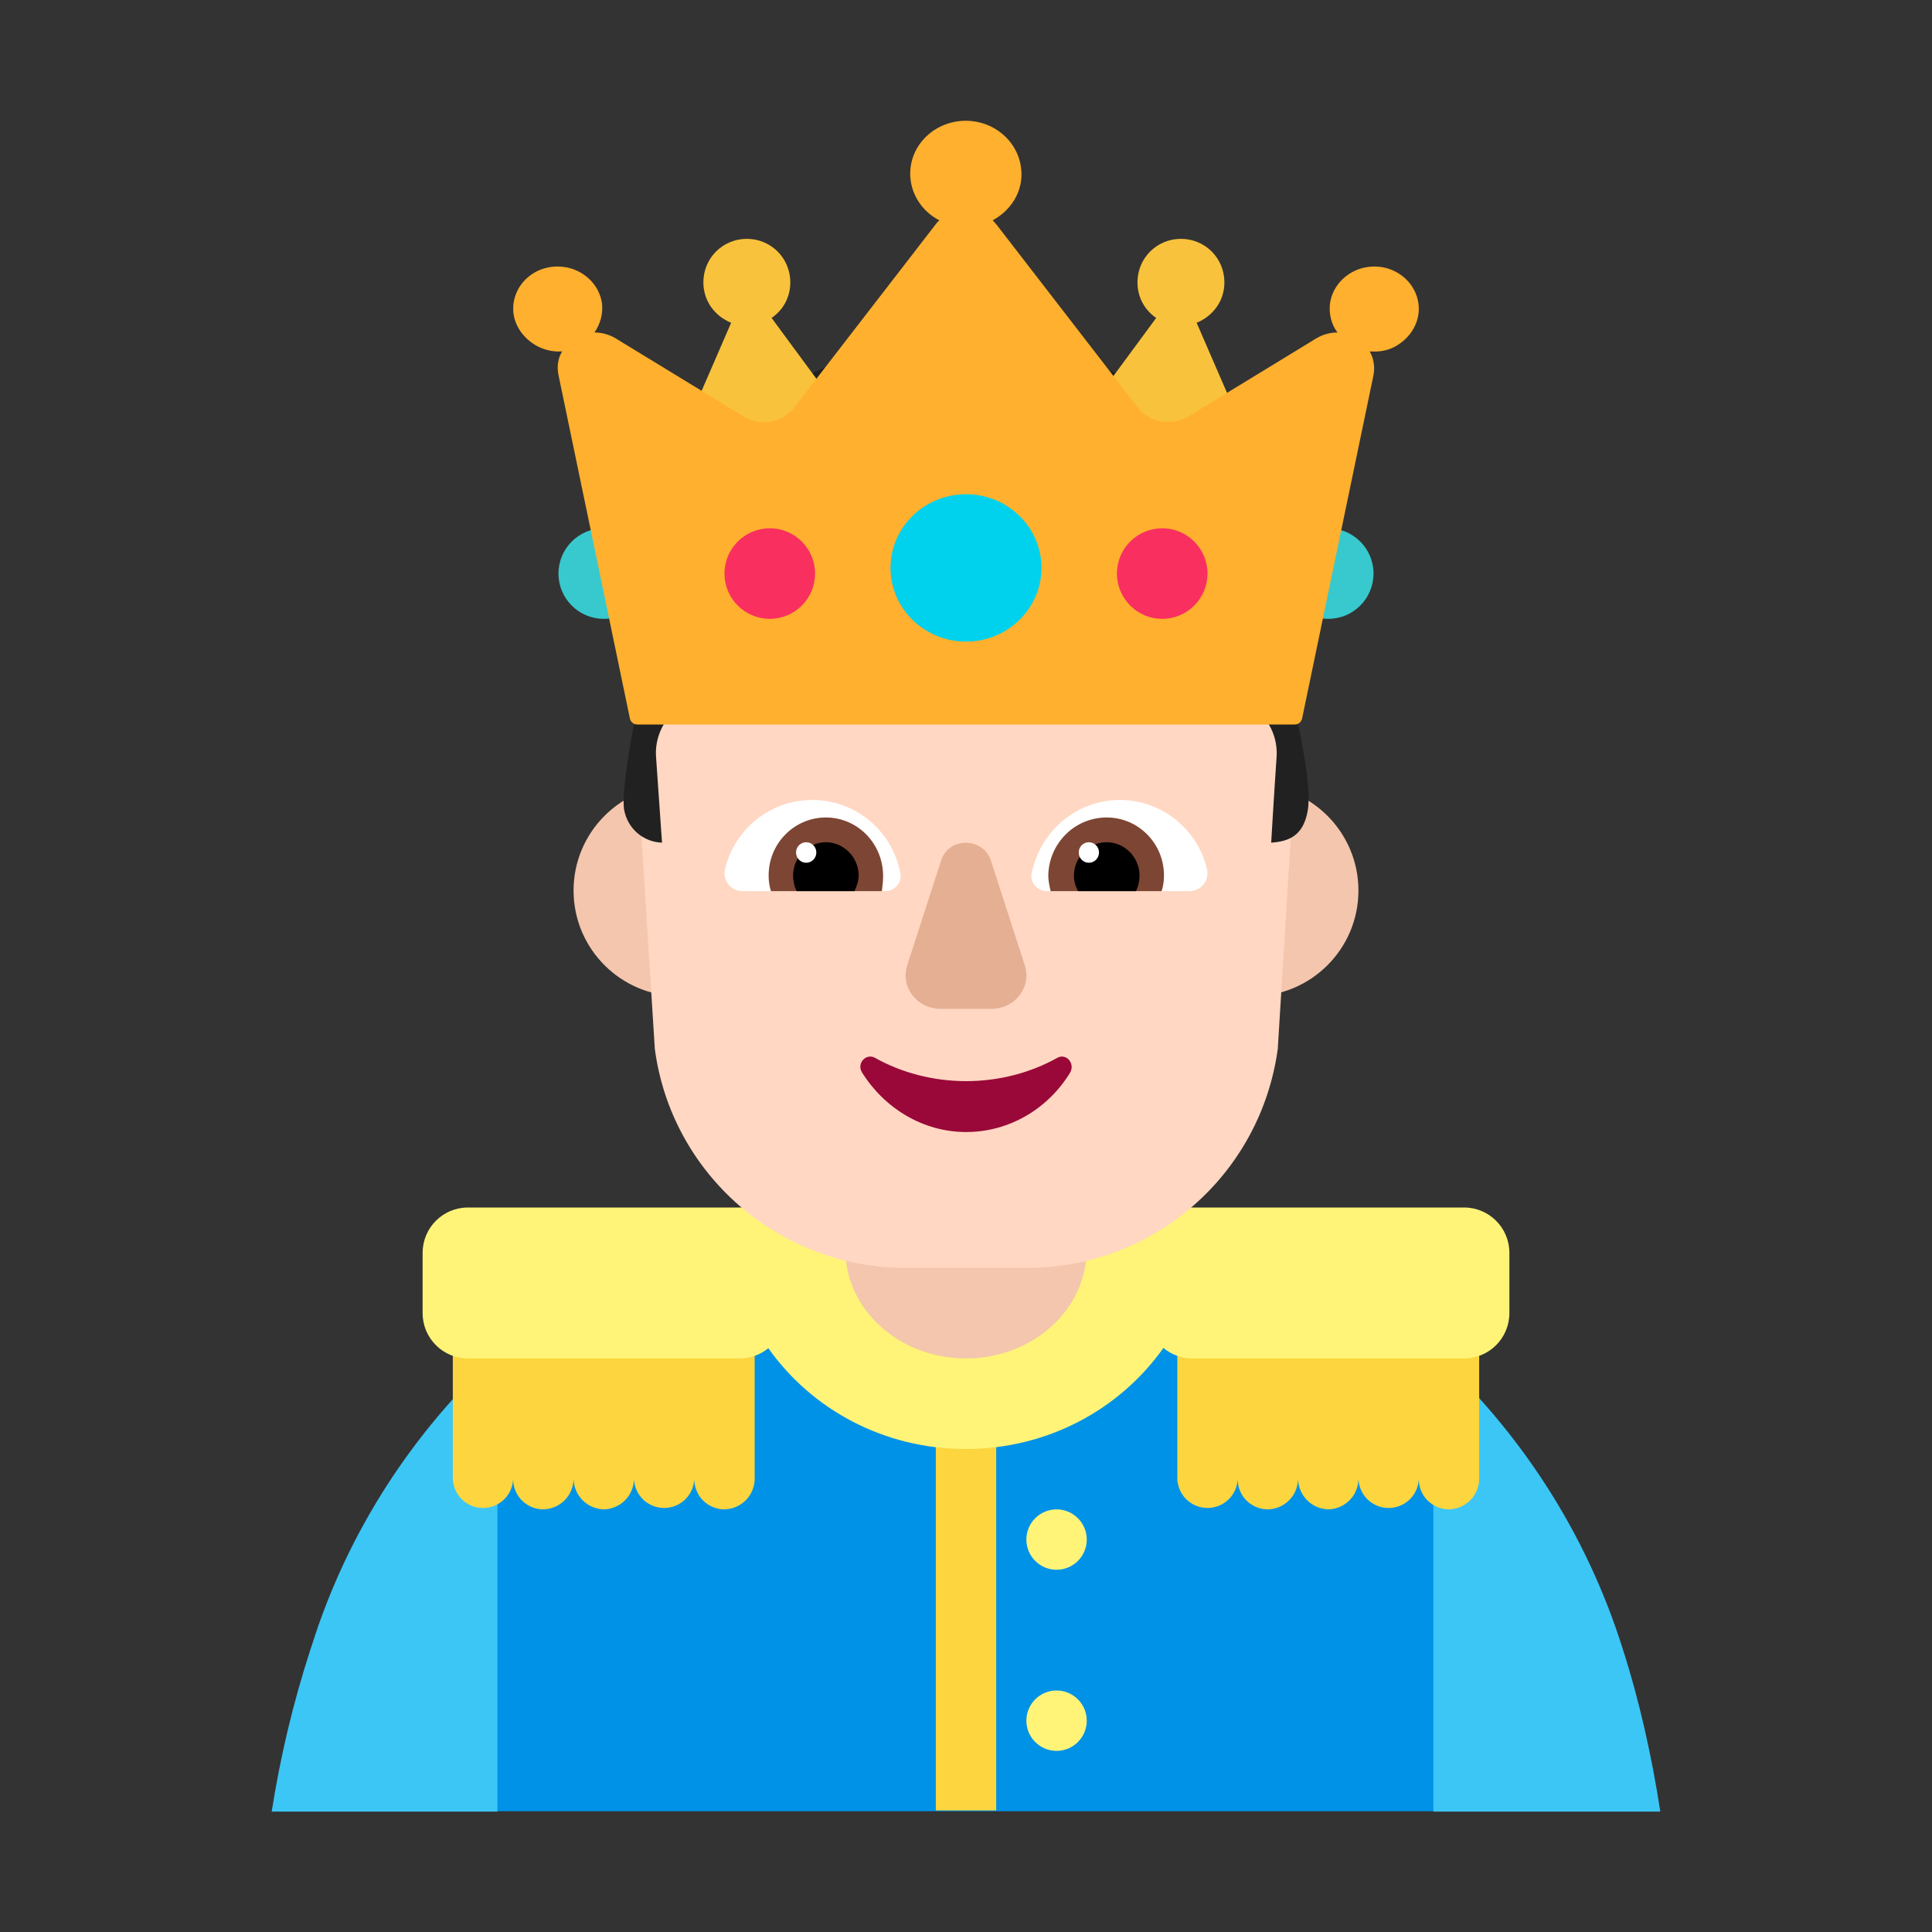 <svg viewBox="0 0 32 32" fill="none" xmlns="http://www.w3.org/2000/svg"><rect x="0" y="0" width="32" height="32" fill="#333333" stroke="none"/><path d="M13 14.75C13 15.716 12.216 16.5 11.25 16.5C10.284 16.5 9.5 15.716 9.5 14.75C9.5 13.784 10.284 13 11.25 13C12.216 13 13 13.784 13 14.75Z" fill="#F4C6AD" /><path d="M22.5 14.75C22.5 15.716 21.716 16.5 20.75 16.5C19.784 16.5 19 15.716 19 14.75C19 13.784 19.784 13 20.75 13C21.716 13 22.5 13.784 22.5 14.75Z" fill="#F4C6AD" /><path d="M24 30L23.904 22.932C21.814 21.035 18.907 20 15.912 20C12.898 20 10.099 21.064 8 22.853V30H24Z" fill="#0092E7" /><path d="M26.873 27.296C27.156 28.175 27.358 29.085 27.5 30.006H23.741V22.395C25.166 23.695 26.267 25.375 26.873 27.296Z" fill="#3BC6F6" /><path d="M8.239 22.426V30.006H4.5C4.641 29.106 4.854 28.206 5.137 27.336L5.167 27.246C5.763 25.356 6.844 23.716 8.239 22.426Z" fill="#3BC6F6" /><path d="M7.5 22V24.477C7.5 24.61 7.553 24.737 7.646 24.831C7.74 24.924 7.867 24.977 8 24.977C8.133 24.977 8.26 24.924 8.354 24.831C8.442 24.742 8.494 24.624 8.499 24.5C8.499 24.559 8.51 24.618 8.531 24.674C8.554 24.737 8.59 24.795 8.636 24.844C8.683 24.892 8.738 24.931 8.8 24.958C8.861 24.985 8.928 24.999 8.995 25C9.063 24.999 9.129 24.985 9.192 24.958C9.254 24.931 9.31 24.893 9.357 24.844C9.404 24.795 9.441 24.738 9.465 24.675C9.487 24.618 9.499 24.558 9.5 24.498C9.503 24.626 9.554 24.748 9.642 24.841C9.736 24.939 9.865 24.996 10 25C10.067 24.999 10.134 24.984 10.195 24.957C10.257 24.93 10.313 24.891 10.359 24.843C10.406 24.794 10.442 24.737 10.466 24.674C10.489 24.616 10.5 24.553 10.5 24.491C10.504 24.619 10.556 24.74 10.646 24.831C10.74 24.924 10.867 24.977 11 24.977C11.133 24.977 11.26 24.924 11.354 24.831C11.442 24.742 11.494 24.624 11.499 24.5C11.499 24.559 11.51 24.618 11.531 24.674C11.554 24.737 11.59 24.795 11.636 24.844C11.682 24.892 11.738 24.931 11.8 24.958C11.861 24.985 11.928 24.999 11.995 25C12.063 24.999 12.129 24.985 12.191 24.958C12.254 24.931 12.31 24.893 12.357 24.844C12.404 24.795 12.441 24.738 12.465 24.675C12.49 24.612 12.502 24.545 12.5 24.477V22H7.5Z" fill="#FCD53F" /><path d="M19.5 22V24.477C19.5 24.61 19.553 24.737 19.646 24.831C19.74 24.924 19.867 24.977 20 24.977C20.133 24.977 20.26 24.924 20.354 24.831C20.442 24.742 20.494 24.624 20.5 24.5C20.5 24.559 20.51 24.618 20.531 24.674C20.554 24.737 20.59 24.795 20.636 24.844C20.683 24.892 20.738 24.931 20.8 24.958C20.861 24.985 20.928 24.999 20.995 25C21.063 24.999 21.129 24.985 21.192 24.958C21.254 24.931 21.31 24.893 21.357 24.844C21.404 24.795 21.441 24.738 21.465 24.675C21.487 24.618 21.499 24.558 21.5 24.498C21.503 24.626 21.554 24.748 21.642 24.841C21.736 24.939 21.864 24.996 22 25C22.067 24.999 22.134 24.984 22.195 24.957C22.257 24.93 22.313 24.891 22.359 24.843C22.406 24.794 22.442 24.737 22.466 24.674C22.489 24.616 22.5 24.553 22.5 24.491C22.504 24.619 22.556 24.74 22.646 24.831C22.74 24.924 22.867 24.977 23 24.977C23.133 24.977 23.26 24.924 23.354 24.831C23.442 24.742 23.494 24.624 23.5 24.5C23.5 24.559 23.51 24.618 23.531 24.674C23.554 24.737 23.59 24.795 23.636 24.844C23.683 24.892 23.738 24.931 23.8 24.958C23.861 24.985 23.928 24.999 23.995 25C24.063 24.999 24.129 24.985 24.192 24.958C24.254 24.931 24.31 24.893 24.357 24.844C24.404 24.795 24.441 24.738 24.465 24.675C24.49 24.612 24.502 24.545 24.5 24.477V22H19.5Z" fill="#FCD53F" /><path d="M15.5 22.826H16.5V29.986H15.5V22.826Z" fill="#FCD53F" /><path d="M7 20.75C7 20.336 7.336 20 7.75 20H24.25C24.664 20 25 20.336 25 20.75V21.75C25 22.164 24.664 22.5 24.25 22.5H19.75C19.567 22.5 19.4 22.435 19.27 22.326C18.544 23.349 17.347 24 15.995 24C14.645 24 13.449 23.351 12.726 22.33C12.596 22.436 12.431 22.5 12.25 22.5H7.75C7.336 22.5 7 22.164 7 21.75V20.75Z" fill="#FFF478" /><path d="M18 25.5C18 25.776 17.776 26 17.5 26C17.224 26 17 25.776 17 25.5C17 25.224 17.224 25 17.5 25C17.776 25 18 25.224 18 25.5Z" fill="#FFF478" /><path d="M18 28.5C18 28.776 17.776 29 17.5 29C17.224 29 17 28.776 17 28.5C17 28.224 17.224 28 17.5 28C17.776 28 18 28.224 18 28.5Z" fill="#FFF478" /><path d="M16 22.5C14.893 22.5 14 21.691 14 20.689V19.5H18V20.689C18 21.691 17.107 22.5 16 22.5Z" fill="#F4C6AD" /><path d="M10.5 11.9L10.846 17.373C11.121 19.446 12.902 21 14.998 21H16.005H17.012C19.109 21 20.879 19.456 21.164 17.373L21.5 11.9L10.5 11.9Z" fill="#FFD7C2" /><path d="M12.01 14.39C12.168 13.73 12.76 13.25 13.452 13.25C14.183 13.25 14.785 13.77 14.914 14.47C14.943 14.62 14.815 14.76 14.667 14.76H12.296C12.108 14.76 11.96 14.58 12.01 14.39Z" fill="white" /><path d="M19.99 14.39C19.832 13.73 19.24 13.25 18.548 13.25C17.827 13.25 17.225 13.77 17.087 14.47C17.057 14.62 17.185 14.76 17.333 14.76H19.704C19.892 14.76 20.04 14.58 19.99 14.39Z" fill="white" /><path d="M12.731 14.5C12.731 13.97 13.155 13.54 13.679 13.54C14.202 13.54 14.627 13.97 14.627 14.51C14.627 14.59 14.617 14.68 14.607 14.76H12.77C12.741 14.67 12.731 14.59 12.731 14.5Z" fill="#7D4533" /><path d="M19.279 14.5C19.279 13.97 18.855 13.54 18.331 13.54C17.798 13.54 17.373 13.97 17.363 14.5C17.363 14.59 17.383 14.68 17.402 14.76H19.24C19.269 14.67 19.279 14.59 19.279 14.5Z" fill="#7D4533" /><path d="M13.679 13.95C13.975 13.95 14.222 14.2 14.222 14.5C14.222 14.59 14.193 14.67 14.153 14.76H13.195C13.155 14.68 13.136 14.59 13.136 14.5C13.136 14.2 13.383 13.95 13.679 13.95Z" fill="black" /><path d="M18.331 13.95C18.035 13.95 17.788 14.2 17.788 14.5C17.788 14.59 17.808 14.67 17.857 14.76H18.815C18.855 14.68 18.874 14.59 18.874 14.5C18.874 14.2 18.627 13.95 18.331 13.95Z" fill="black" /><path d="M13.521 14.12C13.521 14.214 13.446 14.29 13.353 14.29C13.26 14.29 13.185 14.214 13.185 14.12C13.185 14.026 13.26 13.95 13.353 13.95C13.446 13.95 13.521 14.026 13.521 14.12Z" fill="white" /><path d="M18.203 14.12C18.203 14.214 18.127 14.29 18.035 14.29C17.942 14.29 17.867 14.214 17.867 14.12C17.867 14.026 17.942 13.95 18.035 13.95C18.127 13.95 18.203 14.026 18.203 14.12Z" fill="white" /><path d="M15.591 14.244L15.025 15.992C14.914 16.351 15.187 16.71 15.581 16.71H16.419C16.813 16.71 17.086 16.351 16.975 15.992L16.409 14.244C16.278 13.865 15.712 13.865 15.591 14.244Z" fill="#E5AF93" /><path d="M16.002 17.907C15.45 17.907 14.928 17.765 14.492 17.521C14.347 17.439 14.182 17.612 14.279 17.765C14.647 18.354 15.286 18.75 16.002 18.75C16.728 18.75 17.367 18.354 17.725 17.765C17.812 17.612 17.657 17.439 17.512 17.521C17.076 17.765 16.554 17.907 16.002 17.907Z" fill="#990838" /><path d="M10.75 9.5C10.75 9.914 10.414 10.25 10 10.25C9.586 10.25 9.25 9.914 9.25 9.5C9.25 9.086 9.586 8.75 10 8.75C10.414 8.75 10.75 9.086 10.75 9.5Z" fill="#37C9CD" /><path d="M22.75 9.5C22.75 9.914 22.414 10.25 22 10.25C21.586 10.25 21.25 9.914 21.25 9.5C21.25 9.086 21.586 8.75 22 8.75C22.414 8.75 22.75 9.086 22.75 9.5Z" fill="#37C9CD" /><path d="M19.963 7.498C20.201 7.726 20.469 7.926 20.767 8.075L21.144 10.364L21.5 12C21.5 12 21.731 13 21.661 13.42C21.591 13.839 21.353 13.937 21.055 13.957C21.055 13.957 21.105 13.101 21.144 12.544C21.164 12.255 21.055 11.976 20.837 11.787L20.638 11.618C20.39 11.399 20.251 11.081 20.251 10.742V9.886C20.251 9.637 20.092 9.428 19.853 9.369C19.228 9.209 17.877 8.941 16 8.941C14.123 8.941 12.772 9.209 12.147 9.359C11.918 9.418 11.749 9.637 11.749 9.876V10.732C11.749 11.071 11.6 11.389 11.352 11.618L11.173 11.777C10.965 11.966 10.846 12.245 10.866 12.534C10.905 13.091 10.965 13.957 10.965 13.957C10.657 13.947 10.399 13.728 10.339 13.42C10.28 13.111 10.5 12 10.5 12L10.965 10.364L11.233 8.075C11.531 7.926 11.799 7.736 12.027 7.498L13.03 6.502C13.597 5.935 14.461 5.796 15.176 6.154C15.712 6.343 16.288 6.343 16.814 6.154C17.748 5.736 18.532 6.074 19.148 6.681L19.963 7.498Z" fill="#212121" /><path d="M12.11 5.346L11 7.906L14.43 7.506L12.78 5.266C12.97 5.136 13.09 4.926 13.09 4.676C13.09 4.276 12.77 3.956 12.37 3.956C11.97 3.956 11.65 4.276 11.65 4.676C11.65 4.986 11.84 5.236 12.11 5.346Z" fill="#F9C23C" /><path d="M19.82 5.346L20.93 7.906L17.5 7.506L19.15 5.266C18.96 5.136 18.84 4.926 18.84 4.676C18.84 4.276 19.16 3.956 19.56 3.956C19.96 3.956 20.28 4.276 20.28 4.676C20.28 4.986 20.09 5.236 19.82 5.346Z" fill="#F9C23C" /><path d="M23.498 5.164C23.529 4.724 23.129 4.362 22.666 4.421C22.338 4.46 22.071 4.714 22.029 5.027C22.009 5.203 22.05 5.37 22.153 5.507C22.04 5.507 21.916 5.536 21.803 5.604L19.688 6.895C19.41 7.061 19.04 7.003 18.845 6.749L16.503 3.717C16.483 3.697 16.462 3.668 16.442 3.649C16.75 3.482 16.955 3.16 16.914 2.798C16.873 2.387 16.534 2.054 16.103 2.006C15.548 1.947 15.076 2.358 15.076 2.876C15.076 3.208 15.271 3.502 15.558 3.649C15.538 3.668 15.517 3.688 15.497 3.717L13.155 6.749C12.96 7.003 12.59 7.071 12.312 6.895L10.197 5.604C10.084 5.536 9.96 5.507 9.847 5.507C9.94 5.37 9.991 5.203 9.971 5.027C9.929 4.714 9.662 4.46 9.334 4.421C8.861 4.362 8.471 4.724 8.502 5.164C8.522 5.409 8.687 5.624 8.913 5.741C9.056 5.81 9.19 5.829 9.313 5.82C9.241 5.927 9.221 6.074 9.252 6.22L10.433 11.9C10.445 11.958 10.496 12 10.555 12H12.806H16H19.195H21.445C21.504 12 21.555 11.958 21.567 11.9L22.748 6.22C22.779 6.074 22.748 5.927 22.687 5.82C22.81 5.829 22.944 5.82 23.087 5.751C23.313 5.634 23.478 5.419 23.498 5.164Z" fill="#FFB02E" /><path d="M16 10.627C16.69 10.627 17.25 10.08 17.25 9.406C17.25 8.732 16.69 8.186 16 8.186C15.31 8.186 14.75 8.732 14.75 9.406C14.75 10.08 15.31 10.627 16 10.627Z" fill="#00D1ED" /><path d="M13.5 9.5C13.5 9.914 13.164 10.25 12.75 10.25C12.336 10.25 12 9.914 12 9.5C12 9.086 12.336 8.75 12.75 8.75C13.164 8.75 13.5 9.086 13.5 9.5Z" fill="#F92F60" /><path d="M20 9.5C20 9.914 19.664 10.25 19.25 10.25C18.836 10.25 18.5 9.914 18.5 9.5C18.5 9.086 18.836 8.75 19.25 8.75C19.664 8.75 20 9.086 20 9.5Z" fill="#F92F60" /></svg>